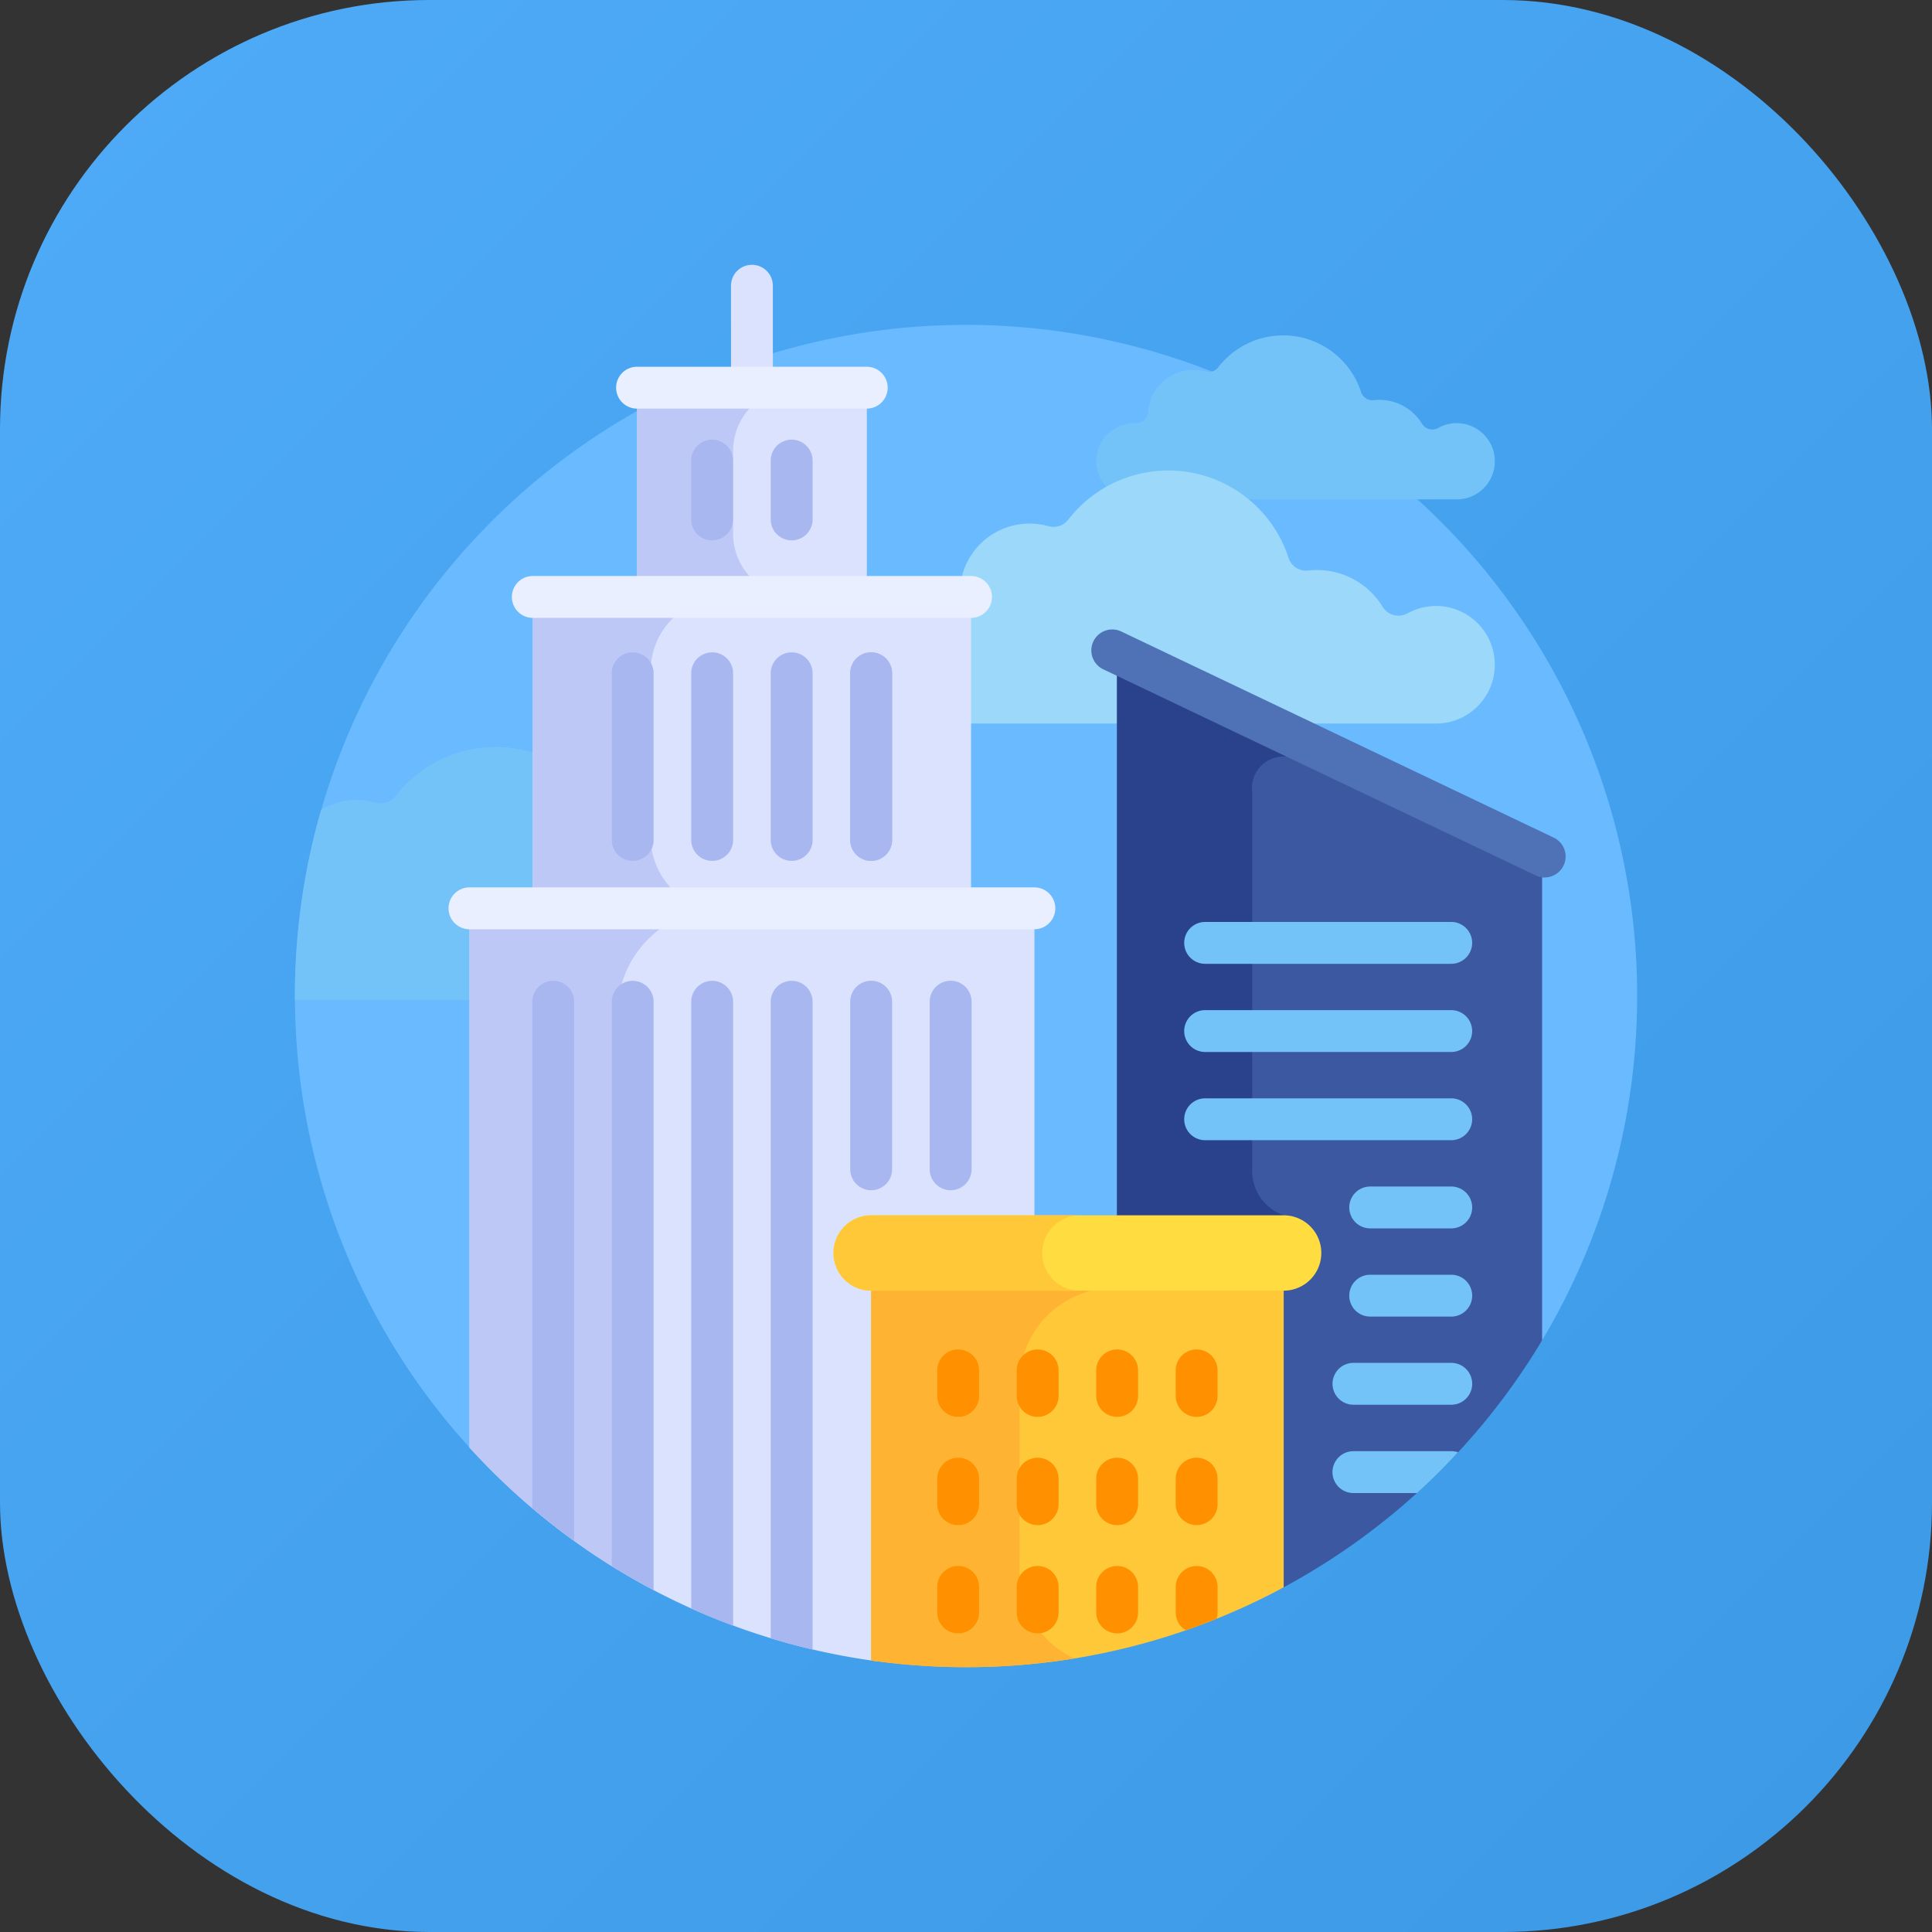 <svg id="company" xmlns="http://www.w3.org/2000/svg" xmlns:xlink="http://www.w3.org/1999/xlink" width="90" height="90" viewBox="0 0 90 90">
  <rect x="0" y="0" width="90" height="90" fill="#333333" stroke="none"/>
  <defs>
    <linearGradient id="linear-gradient" x2="1" y2="1" gradientUnits="objectBoundingBox">
      <stop offset="0" stop-color="#4fabf7"/>
      <stop offset="1" stop-color="#3b99e6"/>
    </linearGradient>
    <clipPath id="clip-path">
      <rect id="Прямоугольник_1689" data-name="Прямоугольник 1689" width="66" height="66" transform="translate(19.664 19.664)" fill="#fff"/>
    </clipPath>
  </defs>
  <rect id="Прямоугольник_1687" data-name="Прямоугольник 1687" width="90" height="90" rx="20" fill="url(#linear-gradient)"/>
  <g id="Группа_масок_47" data-name="Группа масок 47" transform="translate(-7.664 -7.664)" clip-path="url(#clip-path)">
    <g id="buildings" transform="translate(21.403 20)">
      <path id="Контур_8668" data-name="Контур 8668" d="M43.079,54.566l16-4.966A31.264,31.264,0,1,0,9.324,54.566Z" transform="translate(-1.074 0.658)" fill="#69bafe"/>
      <path id="Контур_8669" data-name="Контур 8669" d="M32.061,6.083A2.108,2.108,0,0,1,34.728,4.2a.562.562,0,0,0,.6-.2,3.819,3.819,0,0,1,6.656,1.16.557.557,0,0,0,.6.374,2.322,2.322,0,0,1,2.238,1.1.561.561,0,0,0,.755.192,1.776,1.776,0,1,1,.858,3.33H31.462a1.812,1.812,0,0,1-1.819-1.808,1.779,1.779,0,0,1,1.85-1.744.551.551,0,0,0,.568-.522Z" transform="translate(7.684 0.772)" fill="#73c3f9"/>
      <path id="Контур_8670" data-name="Контур 8670" d="M25.66,12.832a3.251,3.251,0,0,1,4.113-2.908.868.868,0,0,0,.931-.3,5.891,5.891,0,0,1,10.268,1.79.859.859,0,0,0,.927.577,3.582,3.582,0,0,1,3.453,1.693.865.865,0,0,0,1.164.3,2.739,2.739,0,1,1,1.324,5.138h-23.1a2.8,2.8,0,0,1-2.806-2.789,2.744,2.744,0,0,1,2.854-2.69.852.852,0,0,0,.876-.806Z" transform="translate(5.319 2.248)" fill="#9bd8f9"/>
      <path id="Контур_8671" data-name="Контур 8671" d="M25.616,25.925a2.739,2.739,0,0,0-4.046-2.084.865.865,0,0,1-1.164-.3,3.582,3.582,0,0,0-3.453-1.693.859.859,0,0,1-.927-.577,5.891,5.891,0,0,0-10.268-1.79.868.868,0,0,1-.931.3,3.181,3.181,0,0,0-2.535.341A31.275,31.275,0,0,0,1.074,28.8c0,.061,0,.122,0,.183H22.894a2.74,2.74,0,0,0,2.722-3.053Z" transform="translate(-1.074 5.271)" fill="#73c3f9"/>
      <path id="Контур_8672" data-name="Контур 8672" d="M38.141,43.352h-.195v14.12A31.405,31.405,0,0,0,50.187,45.86V23.266l-19.8-9.426V40.232h7.756a1.56,1.56,0,1,1,0,3.12Z" transform="translate(7.911 4.243)" fill="#3c58a0"/>
      <path id="Контур_8673" data-name="Контур 8673" d="M30.385,40.232h7.761v-.2a2.179,2.179,0,0,1-1.464-2.174V20.319a1.47,1.47,0,0,1,1.58-1.651L38.07,17.5,30.385,13.84V40.232Z" transform="translate(7.911 4.243)" fill="#2a428c"/>
      <path id="Контур_8674" data-name="Контур 8674" d="M7.3,48.064a31.194,31.194,0,0,0,18.972,9.954V40.626h7.343V22.944H7.3Z" transform="translate(0.834 7.033)" fill="#dae2fe"/>
      <path id="Контур_8675" data-name="Контур 8675" d="M14.191,27.84a4.9,4.9,0,0,1,4.9-4.9H7.3V48.064a31.4,31.4,0,0,0,6.894,5.686Z" transform="translate(0.834 7.033)" fill="#bec8f7"/>
      <path id="Контур_8676" data-name="Контур 8676" d="M9.555,11.842H29.971V26.477H9.555Z" transform="translate(1.526 3.63)" fill="#dae2fe"/>
      <path id="Контур_8677" data-name="Контур 8677" d="M15.045,23.017V15.3a3.46,3.46,0,0,1,3.46-3.46H9.555V26.477h8.95a3.46,3.46,0,0,1-3.46-3.46Z" transform="translate(1.526 3.63)" fill="#bec8f7"/>
      <g id="Сгруппировать_498" data-name="Сгруппировать 498" transform="translate(20.314)">
        <path id="Контур_8678" data-name="Контур 8678" d="M17.6,5.976A.975.975,0,0,1,16.622,5V.975a.975.975,0,1,1,1.95,0V5A.975.975,0,0,1,17.6,5.976Z" transform="translate(-16.622)" fill="#dae2fe"/>
      </g>
      <g id="Сгруппировать_499" data-name="Сгруппировать 499" transform="translate(11.056 33.355)">
        <path id="Контур_8679" data-name="Контур 8679" d="M10.511,25.529a.975.975,0,0,0-.975.975V50.093q.944.8,1.95,1.526V26.5a.975.975,0,0,0-.975-.975Z" transform="translate(-9.536 -25.529)" fill="#a8b7ef"/>
        <path id="Контур_8680" data-name="Контур 8680" d="M13.345,25.529a.975.975,0,0,0-.975.975V52.794q.953.593,1.95,1.119V26.5A.975.975,0,0,0,13.345,25.529Z" transform="translate(-8.667 -25.529)" fill="#a8b7ef"/>
        <path id="Контур_8681" data-name="Контур 8681" d="M16.18,25.529a.975.975,0,0,0-.975.975V54.769q.958.431,1.95.8V26.5A.975.975,0,0,0,16.18,25.529Z" transform="translate(-7.799 -25.529)" fill="#a8b7ef"/>
        <path id="Контур_8682" data-name="Контур 8682" d="M19.014,25.529a.975.975,0,0,0-.975.975V56.156q.962.292,1.95.524V26.5A.975.975,0,0,0,19.014,25.529Z" transform="translate(-6.93 -25.529)" fill="#a8b7ef"/>
      </g>
      <g id="Сгруппировать_500" data-name="Сгруппировать 500" transform="translate(25.868 33.355)">
        <path id="Контур_8683" data-name="Контур 8683" d="M21.848,35.283a.975.975,0,0,1-.975-.975V26.5a.975.975,0,0,1,1.95,0v7.8A.975.975,0,0,1,21.848,35.283Z" transform="translate(-20.873 -25.529)" fill="#a8b7ef"/>
      </g>
      <g id="Сгруппировать_501" data-name="Сгруппировать 501" transform="translate(14.759 18.053)">
        <path id="Контур_8684" data-name="Контур 8684" d="M13.345,23.532a.975.975,0,0,1-.975-.975V14.793a.975.975,0,0,1,1.95,0v7.764A.975.975,0,0,1,13.345,23.532Z" transform="translate(-12.37 -13.818)" fill="#a8b7ef"/>
      </g>
      <g id="Сгруппировать_502" data-name="Сгруппировать 502" transform="translate(18.462 18.053)">
        <path id="Контур_8685" data-name="Контур 8685" d="M16.18,23.532a.975.975,0,0,1-.975-.975V14.793a.975.975,0,0,1,1.95,0v7.764A.975.975,0,0,1,16.18,23.532Z" transform="translate(-15.205 -13.818)" fill="#a8b7ef"/>
      </g>
      <g id="Сгруппировать_503" data-name="Сгруппировать 503" transform="translate(22.165 18.053)">
        <path id="Контур_8686" data-name="Контур 8686" d="M19.014,23.532a.975.975,0,0,1-.975-.975V14.793a.975.975,0,0,1,1.95,0v7.764A.975.975,0,0,1,19.014,23.532Z" transform="translate(-18.039 -13.818)" fill="#a8b7ef"/>
      </g>
      <g id="Сгруппировать_504" data-name="Сгруппировать 504" transform="translate(25.868 18.053)">
        <path id="Контур_8687" data-name="Контур 8687" d="M21.848,23.532a.975.975,0,0,1-.975-.975V14.793a.975.975,0,0,1,1.95,0v7.764A.975.975,0,0,1,21.848,23.532Z" transform="translate(-20.873 -13.818)" fill="#a8b7ef"/>
      </g>
      <g id="Сгруппировать_505" data-name="Сгруппировать 505" transform="translate(25.868 18.053)">
        <path id="Контур_8688" data-name="Контур 8688" d="M21.848,23.532a.975.975,0,0,1-.975-.975V14.793a.975.975,0,0,1,1.95,0v7.764A.975.975,0,0,1,21.848,23.532Z" transform="translate(-20.873 -13.818)" fill="#a8b7ef"/>
      </g>
      <g id="Сгруппировать_506" data-name="Сгруппировать 506" transform="translate(29.571 33.355)">
        <path id="Контур_8689" data-name="Контур 8689" d="M24.682,35.283a.975.975,0,0,1-.975-.975V26.5a.975.975,0,0,1,1.95,0v7.8A.975.975,0,0,1,24.682,35.283Z" transform="translate(-23.707 -25.529)" fill="#a8b7ef"/>
      </g>
      <path id="Контур_8690" data-name="Контур 8690" d="M13.275,4.382h10.7v9.748h-10.7Z" transform="translate(2.666 1.343)" fill="#dae2fe"/>
      <path id="Контур_8691" data-name="Контур 8691" d="M17.744,11.179V7.331a2.95,2.95,0,0,1,2.95-2.95H13.275v9.748h7.419A2.95,2.95,0,0,1,17.744,11.179Z" transform="translate(2.666 1.343)" fill="#bec8f7"/>
      <path id="Контур_8692" data-name="Контур 8692" d="M21.619,36.478V53.833a31.521,31.521,0,0,0,4.417.312,31.12,31.12,0,0,0,14.8-3.719V36.478Z" transform="translate(5.224 11.182)" fill="#ffc839"/>
      <path id="Контур_8693" data-name="Контур 8693" d="M28.532,49.738V40.885a4.407,4.407,0,0,1,4.407-4.407H21.619V53.833a31.478,31.478,0,0,0,9.459-.093,4.416,4.416,0,0,1-2.546-4Z" transform="translate(5.224 11.182)" fill="#ffb332"/>
      <g id="Сгруппировать_507" data-name="Сгруппировать 507" transform="translate(41.426 30.612)">
        <path id="Контур_8694" data-name="Контур 8694" d="M45.219,25.38H33.755a.975.975,0,0,1,0-1.95H45.219a.975.975,0,0,1,0,1.95Z" transform="translate(-32.78 -23.43)" fill="#73c3f9"/>
      </g>
      <g id="Сгруппировать_508" data-name="Сгруппировать 508" transform="translate(41.426 34.72)">
        <path id="Контур_8695" data-name="Контур 8695" d="M45.219,28.524H33.755a.975.975,0,0,1,0-1.95H45.219a.975.975,0,0,1,0,1.95Z" transform="translate(-32.78 -26.574)" fill="#73c3f9"/>
      </g>
      <g id="Сгруппировать_509" data-name="Сгруппировать 509" transform="translate(41.426 38.829)">
        <path id="Контур_8696" data-name="Контур 8696" d="M45.219,31.669H33.755a.975.975,0,0,1,0-1.95H45.219a.975.975,0,0,1,0,1.95Z" transform="translate(-32.78 -29.719)" fill="#73c3f9"/>
      </g>
      <g id="Сгруппировать_510" data-name="Сгруппировать 510" transform="translate(49.114 42.937)">
        <path id="Контур_8697" data-name="Контур 8697" d="M43.415,34.813H39.64a.975.975,0,1,1,0-1.95h3.776a.975.975,0,1,1,0,1.95Z" transform="translate(-38.664 -32.863)" fill="#73c3f9"/>
      </g>
      <g id="Сгруппировать_511" data-name="Сгруппировать 511" transform="translate(49.114 47.046)">
        <path id="Контур_8698" data-name="Контур 8698" d="M43.415,37.958H39.64a.975.975,0,0,1,0-1.95h3.776a.975.975,0,0,1,0,1.95Z" transform="translate(-38.664 -36.008)" fill="#73c3f9"/>
      </g>
      <g id="Сгруппировать_512" data-name="Сгруппировать 512" transform="translate(48.334 51.154)">
        <path id="Контур_8699" data-name="Контур 8699" d="M43.6,41.1H39.043a.975.975,0,1,1,0-1.95H43.6a.975.975,0,1,1,0,1.95Z" transform="translate(-38.067 -39.152)" fill="#73c3f9"/>
      </g>
      <path id="Контур_8700" data-name="Контур 8700" d="M43.6,42.3H39.042a.975.975,0,1,0,0,1.95h2.964q1-.905,1.912-1.9A.971.971,0,0,0,43.6,42.3Z" transform="translate(10.266 12.966)" fill="#73c3f9"/>
      <g id="Сгруппировать_513" data-name="Сгруппировать 513" transform="translate(37.1 16.997)">
        <path id="Контур_8701" data-name="Контур 8701" d="M50.586,24.555a.97.97,0,0,1-.419-.1l-20.141-9.6a.975.975,0,1,1,.839-1.761l20.141,9.6a.975.975,0,0,1-.42,1.856Z" transform="translate(-29.47 -13.009)" fill="#4f71b6"/>
      </g>
      <g id="Сгруппировать_514" data-name="Сгруппировать 514" transform="translate(29.921 50.527)">
        <path id="Контур_8702" data-name="Контур 8702" d="M24.95,41.812a.975.975,0,0,1-.975-.975V39.647a.975.975,0,0,1,1.95,0v1.189A.975.975,0,0,1,24.95,41.812Z" transform="translate(-23.975 -38.672)" fill="#ff9100"/>
      </g>
      <g id="Сгруппировать_515" data-name="Сгруппировать 515" transform="translate(33.624 50.527)">
        <path id="Контур_8703" data-name="Контур 8703" d="M27.784,41.812a.975.975,0,0,1-.975-.975V39.647a.975.975,0,1,1,1.95,0v1.189A.975.975,0,0,1,27.784,41.812Z" transform="translate(-26.809 -38.672)" fill="#ff9100"/>
      </g>
      <g id="Сгруппировать_516" data-name="Сгруппировать 516" transform="translate(37.327 50.527)">
        <path id="Контур_8704" data-name="Контур 8704" d="M30.618,41.812a.975.975,0,0,1-.975-.975V39.647a.975.975,0,0,1,1.95,0v1.189A.975.975,0,0,1,30.618,41.812Z" transform="translate(-29.643 -38.672)" fill="#ff9100"/>
      </g>
      <g id="Сгруппировать_517" data-name="Сгруппировать 517" transform="translate(41.03 50.527)">
        <path id="Контур_8705" data-name="Контур 8705" d="M33.453,41.812a.975.975,0,0,1-.975-.975V39.647a.975.975,0,1,1,1.95,0v1.189A.975.975,0,0,1,33.453,41.812Z" transform="translate(-32.478 -38.672)" fill="#ff9100"/>
      </g>
      <g id="Сгруппировать_518" data-name="Сгруппировать 518" transform="translate(29.921 55.57)">
        <path id="Контур_8706" data-name="Контур 8706" d="M24.95,45.672a.975.975,0,0,1-.975-.975V43.507a.975.975,0,0,1,1.95,0V44.7A.975.975,0,0,1,24.95,45.672Z" transform="translate(-23.975 -42.532)" fill="#ff9100"/>
      </g>
      <g id="Сгруппировать_519" data-name="Сгруппировать 519" transform="translate(33.624 55.57)">
        <path id="Контур_8707" data-name="Контур 8707" d="M27.784,45.672a.975.975,0,0,1-.975-.975V43.507a.975.975,0,0,1,1.95,0V44.7A.975.975,0,0,1,27.784,45.672Z" transform="translate(-26.809 -42.532)" fill="#ff9100"/>
      </g>
      <g id="Сгруппировать_520" data-name="Сгруппировать 520" transform="translate(37.327 55.57)">
        <path id="Контур_8708" data-name="Контур 8708" d="M30.618,45.672a.975.975,0,0,1-.975-.975V43.507a.975.975,0,0,1,1.95,0V44.7A.975.975,0,0,1,30.618,45.672Z" transform="translate(-29.643 -42.532)" fill="#ff9100"/>
      </g>
      <g id="Сгруппировать_521" data-name="Сгруппировать 521" transform="translate(41.03 55.57)">
        <path id="Контур_8709" data-name="Контур 8709" d="M33.453,45.672a.975.975,0,0,1-.975-.975V43.507a.975.975,0,0,1,1.95,0V44.7A.975.975,0,0,1,33.453,45.672Z" transform="translate(-32.478 -42.532)" fill="#ff9100"/>
      </g>
      <g id="Сгруппировать_522" data-name="Сгруппировать 522" transform="translate(29.921 60.614)">
        <path id="Контур_8710" data-name="Контур 8710" d="M24.95,49.532a.975.975,0,0,1-.975-.975V47.368a.975.975,0,0,1,1.95,0v1.189A.975.975,0,0,1,24.95,49.532Z" transform="translate(-23.975 -46.393)" fill="#ff9100"/>
      </g>
      <g id="Сгруппировать_523" data-name="Сгруппировать 523" transform="translate(33.624 60.614)">
        <path id="Контур_8711" data-name="Контур 8711" d="M27.784,49.532a.975.975,0,0,1-.975-.975V47.368a.975.975,0,0,1,1.95,0v1.189A.975.975,0,0,1,27.784,49.532Z" transform="translate(-26.809 -46.393)" fill="#ff9100"/>
      </g>
      <g id="Сгруппировать_524" data-name="Сгруппировать 524" transform="translate(37.327 60.614)">
        <path id="Контур_8712" data-name="Контур 8712" d="M30.618,49.532a.975.975,0,0,1-.975-.975V47.368a.975.975,0,0,1,1.95,0v1.189A.975.975,0,0,1,30.618,49.532Z" transform="translate(-29.643 -46.393)" fill="#ff9100"/>
      </g>
      <path id="Контур_8713" data-name="Контур 8713" d="M33.453,46.393a.975.975,0,0,0-.975.975v1.189a.973.973,0,0,0,.468.832q.727-.252,1.437-.538a.974.974,0,0,0,.045-.293V47.368A.975.975,0,0,0,33.453,46.393Z" transform="translate(8.553 14.221)" fill="#ff9100"/>
      <g id="Сгруппировать_525" data-name="Сгруппировать 525" transform="translate(25.088 44.279)">
        <path id="Контур_8714" data-name="Контур 8714" d="M41.246,37.4H22.031a1.755,1.755,0,0,1,0-3.51H41.246a1.755,1.755,0,0,1,0,3.51Z" transform="translate(-20.276 -33.891)" fill="#ffdd40"/>
      </g>
      <path id="Контур_8715" data-name="Контур 8715" d="M30,35.646a1.755,1.755,0,0,1,1.755-1.755H22.031a1.755,1.755,0,0,0,0,3.51h9.723A1.755,1.755,0,0,1,30,35.646Z" transform="translate(4.812 10.389)" fill="#ffc839"/>
      <g id="Сгруппировать_526" data-name="Сгруппировать 526" transform="translate(14.966 4.749)">
        <path id="Контур_8716" data-name="Контур 8716" d="M24.2,5.585H13.5a.975.975,0,1,1,0-1.95H24.2a.975.975,0,0,1,0,1.95Z" transform="translate(-12.529 -3.635)" fill="#e9efff"/>
      </g>
      <g id="Сгруппировать_527" data-name="Сгруппировать 527" transform="translate(10.106 14.497)">
        <path id="Контур_8717" data-name="Контур 8717" d="M30.2,13.046H9.784a.975.975,0,0,1,0-1.95H30.2a.975.975,0,1,1,0,1.95Z" transform="translate(-8.809 -11.096)" fill="#e9efff"/>
      </g>
      <g id="Сгруппировать_528" data-name="Сгруппировать 528" transform="translate(7.156 29.002)">
        <path id="Контур_8718" data-name="Контур 8718" d="M33.841,24.148H7.526a.975.975,0,1,1,0-1.95H33.841a.975.975,0,1,1,0,1.95Z" transform="translate(-6.551 -22.198)" fill="#e9efff"/>
      </g>
      <g id="Сгруппировать_529" data-name="Сгруппировать 529" transform="translate(18.462 8.145)">
        <path id="Контур_8719" data-name="Контур 8719" d="M16.18,10.925A.975.975,0,0,1,15.2,9.95V7.209a.975.975,0,1,1,1.95,0V9.95A.975.975,0,0,1,16.18,10.925Z" transform="translate(-15.205 -6.234)" fill="#a8b7ef"/>
      </g>
      <g id="Сгруппировать_530" data-name="Сгруппировать 530" transform="translate(22.165 8.145)">
        <path id="Контур_8720" data-name="Контур 8720" d="M19.014,10.925a.975.975,0,0,1-.975-.975V7.209a.975.975,0,0,1,1.95,0V9.95A.975.975,0,0,1,19.014,10.925Z" transform="translate(-18.039 -6.234)" fill="#a8b7ef"/>
      </g>
    </g>
  </g>
</svg>
